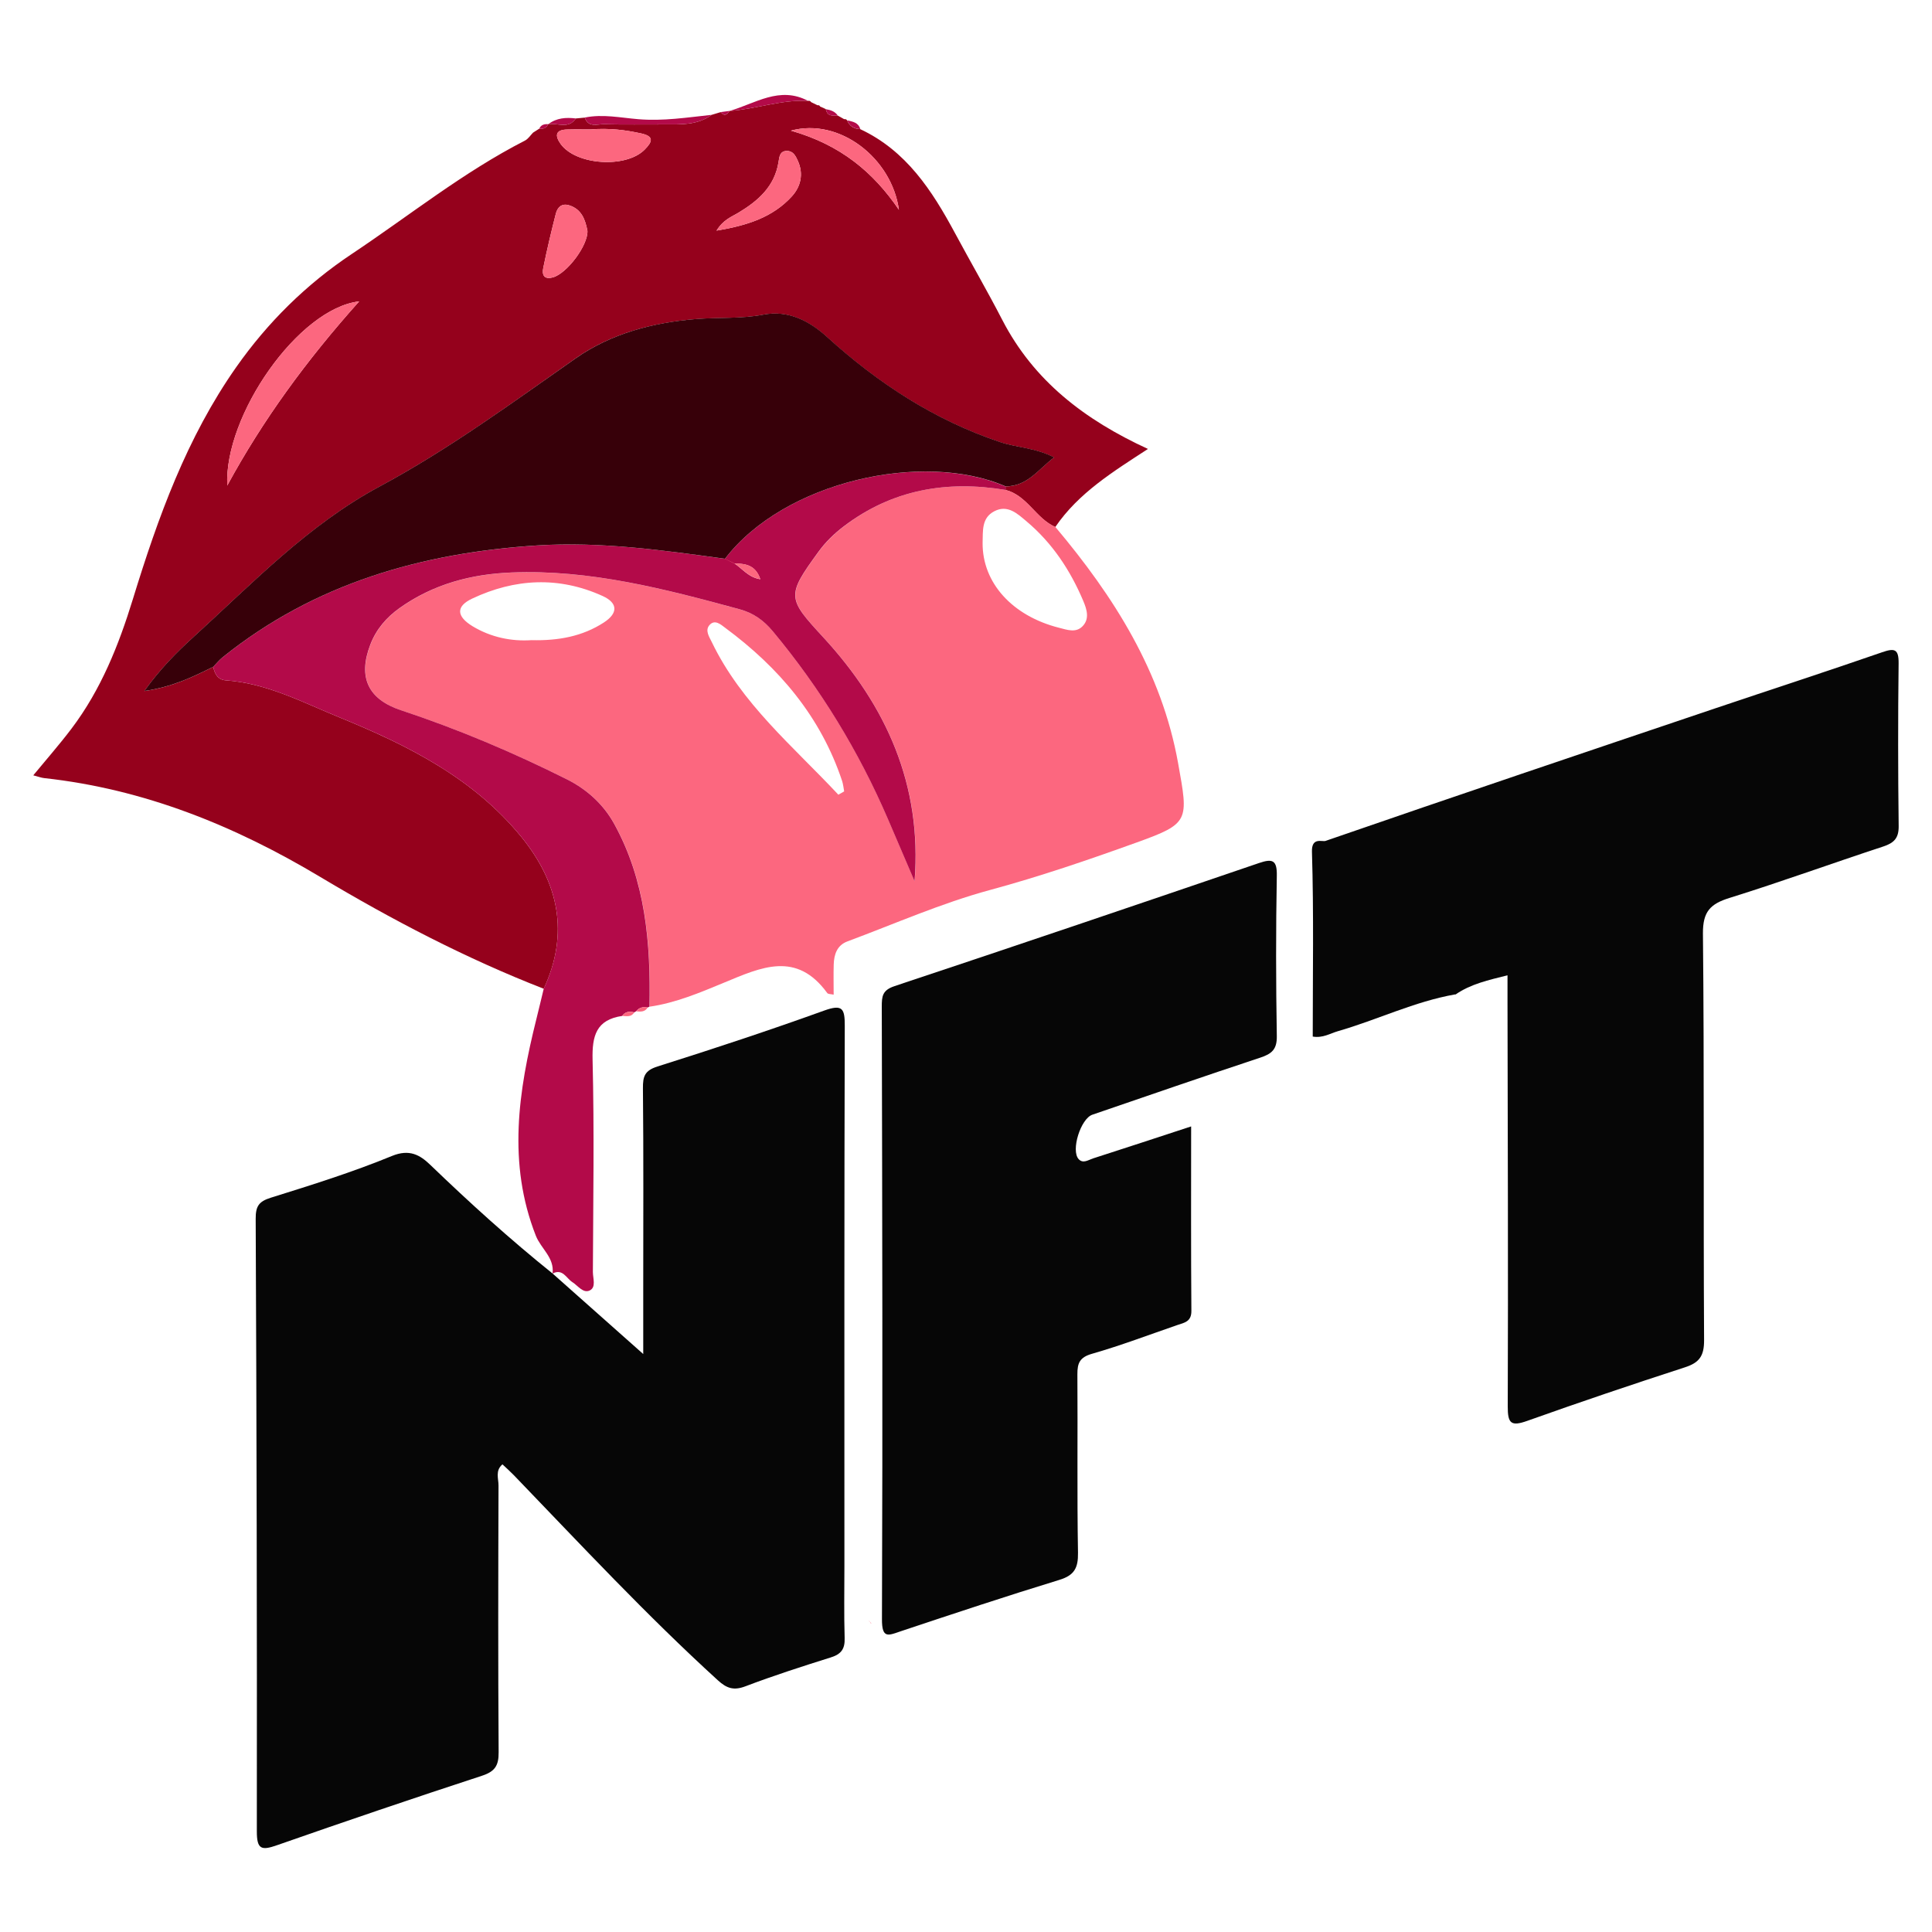 <?xml version="1.0" encoding="utf-8"?>
<!-- Generator: Adobe Illustrator 25.2.3, SVG Export Plug-In . SVG Version: 6.00 Build 0)  -->
<svg version="1.1" id="Layer_1" xmlns="http://www.w3.org/2000/svg" xmlns:xlink="http://www.w3.org/1999/xlink" x="0px" y="0px"
	 viewBox="0 0 32 32" style="enable-background:new 0 0 32 32;" xml:space="preserve">
<style type="text/css">
	.st0{fill:#060606;}
	.st1{fill:#95011C;}
	.st2{fill:#FC677F;}
	.st3{fill:#B30A49;}
	.st4{fill:#370009;}
</style>
<g>
	<path class="st0" d="M9.153,21.094c0.478,0.425,0.956,0.849,1.501,1.333c0-0.412,0-0.741,0-1.07c0-1.11,0.006-2.221-0.005-3.331
		c-0.002-0.199,0.03-0.295,0.242-0.362c0.925-0.292,1.846-0.596,2.758-0.925c0.305-0.11,0.344-0.036,0.343,0.253
		c-0.009,2.982-0.006,5.964-0.006,8.946c0,0.398-0.008,0.796,0.004,1.194c0.006,0.18-0.057,0.266-0.229,0.32
		c-0.474,0.149-0.948,0.301-1.413,0.478c-0.195,0.074-0.31,0.036-0.459-0.1c-1.181-1.076-2.269-2.245-3.376-3.394
		c-0.06-0.062-0.124-0.119-0.191-0.182c-0.123,0.105-0.064,0.238-0.065,0.352c-0.005,1.472-0.008,2.945,0.002,4.417
		c0.002,0.223-0.063,0.32-0.279,0.39c-1.134,0.371-2.264,0.755-3.39,1.149c-0.255,0.089-0.337,0.076-0.336-0.23
		c0.004-3.381-0.004-6.762-0.019-10.143c-0.001-0.208,0.049-0.288,0.25-0.351c0.676-0.211,1.354-0.423,2.008-0.692
		c0.289-0.118,0.463-0.016,0.631,0.145C7.777,19.92,8.447,20.527,9.153,21.094C9.153,21.095,9.153,21.094,9.153,21.094z"/>
	<path class="st1" d="M9.006,16.377c-1.291-0.503-2.517-1.144-3.703-1.853c-1.419-0.849-2.916-1.455-4.57-1.636
		c-0.049-0.005-0.096-0.024-0.182-0.046c0.221-0.268,0.437-0.514,0.633-0.773c0.488-0.645,0.782-1.381,1.018-2.149
		c0.414-1.348,0.89-2.671,1.71-3.838c0.522-0.743,1.159-1.372,1.914-1.875c0.952-0.634,1.846-1.355,2.87-1.879
		C8.75,2.299,8.786,2.241,8.829,2.197c0.033-0.021,0.066-0.043,0.1-0.064c0,0,0.003-0.002,0.003-0.002
		c0.066,0.009,0.119-0.01,0.148-0.075c0,0,0.001,0,0.001,0c0.154-0.023,0.336,0.087,0.457-0.094c0.049-0.005,0.098-0.01,0.148-0.014
		c0.059,0.17,0.205,0.107,0.318,0.11c0.335,0.007,0.671,0.003,1.006,0.003c0.27,0,0.543,0.014,0.778-0.159
		c0.05-0.015,0.099-0.03,0.149-0.045c0.057,0.069,0.103,0.05,0.143-0.018c0,0,0.003-0.001,0.003-0.001
		c0.437-0.03,0.858-0.191,1.302-0.167c0.022-0.005,0.038,0.002,0.05,0.021c0.036,0.017,0.071,0.035,0.107,0.052
		c0.019-0.005,0.033,0.002,0.041,0.02c0.032,0.014,0.064,0.029,0.096,0.043l-0.017,0.028c0,0,0.02-0.026,0.019-0.026
		c0.018,0.123,0.112,0.105,0.196,0.106c0,0,0.004,0.002,0.004,0.002c0.034,0.019,0.068,0.038,0.101,0.057
		c0.022-0.004,0.039,0.003,0.05,0.021c0.04,0.096,0.114,0.14,0.216,0.144c0.761,0.356,1.189,1.015,1.568,1.719
		c0.259,0.482,0.534,0.955,0.785,1.441c0.522,1.01,1.364,1.655,2.413,2.137c-0.578,0.376-1.15,0.728-1.535,1.293
		c-0.322-0.141-0.465-0.522-0.824-0.614c-0.001-0.019-0.001-0.038-0.001-0.058c0.364-0.001,0.543-0.284,0.804-0.48
		c-0.307-0.16-0.615-0.161-0.894-0.254c-1.086-0.363-2.024-0.976-2.868-1.742c-0.297-0.27-0.646-0.447-1.054-0.369
		c-0.372,0.071-0.744,0.043-1.115,0.073c-0.714,0.058-1.408,0.24-1.994,0.651C8.473,6.68,7.431,7.444,6.283,8.061
		c-1.18,0.634-2.11,1.609-3.091,2.502c-0.261,0.238-0.531,0.506-0.802,0.883c0.469-0.068,0.805-0.234,1.142-0.401
		c0.024,0.119,0.077,0.215,0.211,0.224c0.681,0.048,1.276,0.367,1.889,0.617c1.128,0.461,2.212,1.005,3.003,1.976
		C9.253,14.621,9.433,15.458,9.006,16.377z M3.764,8.042c0.59-1.085,1.309-2.071,2.185-3.05C4.945,5.107,3.71,6.88,3.764,8.042z
		 M9.772,2.144c-0.08,0-0.229-0.003-0.378,0.001C9.197,2.149,9.189,2.248,9.285,2.383c0.254,0.355,1.084,0.408,1.393,0.095
		c0.128-0.13,0.162-0.221-0.064-0.269C10.358,2.154,10.103,2.118,9.772,2.144z M11.868,3.82c0.506-0.085,0.93-0.219,1.248-0.568
		c0.145-0.159,0.198-0.369,0.099-0.588c-0.037-0.082-0.077-0.163-0.179-0.164c-0.119-0.002-0.128,0.096-0.141,0.182
		c-0.064,0.407-0.338,0.645-0.667,0.843C12.115,3.593,11.982,3.636,11.868,3.82z M9.73,3.824C9.694,3.636,9.632,3.463,9.425,3.4
		C9.302,3.362,9.232,3.437,9.206,3.54C9.13,3.837,9.059,4.137,8.998,4.438c-0.023,0.112,0.01,0.197,0.16,0.156
		C9.39,4.53,9.739,4.067,9.73,3.824z M14.889,3.475c-0.118-0.854-0.983-1.531-1.789-1.311C13.925,2.398,14.468,2.856,14.889,3.475z"
		/>
	<path class="st2" d="M16.657,8.115c0.358,0.093,0.502,0.473,0.824,0.614c0.969,1.152,1.76,2.395,2.032,3.911
		c0.172,0.958,0.192,0.998-0.686,1.314c-0.799,0.288-1.605,0.564-2.429,0.787c-0.806,0.218-1.578,0.56-2.363,0.852
		c-0.171,0.064-0.221,0.215-0.226,0.382c-0.005,0.162-0.001,0.324-0.001,0.5c-0.044-0.011-0.091-0.007-0.106-0.027
		c-0.509-0.7-1.092-0.429-1.71-0.172c-0.395,0.164-0.799,0.335-1.233,0.398c0.022-1.052-0.063-2.086-0.585-3.029
		c-0.176-0.319-0.446-0.567-0.777-0.733c-0.891-0.447-1.809-0.833-2.755-1.148c-0.536-0.178-0.718-0.538-0.506-1.087
		c0.097-0.252,0.264-0.448,0.483-0.604c0.557-0.397,1.187-0.564,1.859-0.59c1.299-0.051,2.539,0.273,3.777,0.61
		c0.227,0.062,0.398,0.185,0.547,0.364c0.787,0.945,1.422,1.982,1.907,3.111c0.147,0.343,0.294,0.686,0.441,1.029
		c0.127-1.595-0.469-2.908-1.512-4.04c-0.597-0.648-0.611-0.688-0.081-1.415c0.119-0.163,0.259-0.3,0.419-0.422
		C14.777,8.108,15.681,7.953,16.657,8.115z M16.275,8.994c-0.004,0.66,0.492,1.208,1.267,1.404c0.134,0.034,0.277,0.088,0.387-0.024
		c0.123-0.124,0.071-0.284,0.014-0.419c-0.215-0.51-0.516-0.964-0.942-1.321c-0.146-0.123-0.311-0.282-0.532-0.166
		C16.254,8.579,16.282,8.797,16.275,8.994z M8.803,10.603c0.445,0.011,0.845-0.062,1.201-0.294c0.231-0.151,0.236-0.32-0.024-0.438
		C9.256,9.543,8.528,9.581,7.82,9.915c-0.273,0.129-0.26,0.295,0.008,0.458C8.135,10.558,8.473,10.625,8.803,10.603z M13.886,13.163
		c0.032-0.018,0.064-0.037,0.096-0.055c-0.011-0.058-0.016-0.118-0.034-0.173c-0.355-1.067-1.047-1.879-1.937-2.537
		c-0.07-0.052-0.173-0.148-0.262-0.042c-0.074,0.088-0.002,0.191,0.04,0.278C12.28,11.655,13.138,12.362,13.886,13.163z"/>
	<path class="st0" d="M24.103,16.47c-0.674,0.118-1.291,0.422-1.944,0.61c-0.129,0.037-0.248,0.117-0.416,0.089
		c0-1.021,0.018-2.043-0.013-3.063c-0.007-0.245,0.17-0.159,0.225-0.178c2.148-0.743,4.302-1.469,6.456-2.196
		c0.919-0.31,1.841-0.609,2.758-0.927c0.209-0.073,0.281-0.06,0.278,0.185c-0.011,0.898-0.01,1.796,0.001,2.694
		c0.002,0.201-0.079,0.278-0.256,0.337c-0.85,0.279-1.691,0.585-2.544,0.851c-0.319,0.099-0.445,0.225-0.442,0.591
		c0.023,2.245,0.006,4.49,0.019,6.735c0.001,0.26-0.078,0.372-0.317,0.449c-0.875,0.284-1.746,0.578-2.612,0.887
		c-0.27,0.096-0.324,0.042-0.323-0.24c0.008-2.233,0-4.465-0.004-6.698c0-0.137,0-0.273,0-0.442
		c-0.313,0.079-0.607,0.142-0.862,0.319C24.107,16.471,24.103,16.47,24.103,16.47z"/>
	<path class="st0" d="M19.729,18.657c0,1.044-0.004,2.05,0.004,3.057c0.001,0.179-0.118,0.194-0.233,0.233
		c-0.47,0.162-0.936,0.339-1.413,0.476c-0.203,0.058-0.243,0.153-0.242,0.34c0.007,0.985-0.007,1.971,0.01,2.956
		c0.004,0.251-0.06,0.373-0.309,0.449c-0.879,0.269-1.752,0.559-2.624,0.85c-0.208,0.07-0.316,0.132-0.314-0.201
		c0.013-3.38,0.005-6.761-0.003-10.141c0-0.176,0.009-0.275,0.212-0.343c2.016-0.67,4.027-1.353,6.038-2.039
		c0.224-0.076,0.298-0.047,0.293,0.212c-0.016,0.885-0.015,1.77,0,2.655c0.004,0.223-0.086,0.295-0.277,0.358
		c-0.929,0.307-1.853,0.627-2.778,0.944c-0.194,0.066-0.36,0.595-0.226,0.737c0.072,0.077,0.159,0.013,0.237-0.013
		C18.633,19.017,19.162,18.843,19.729,18.657z"/>
	<path class="st3" d="M16.657,8.115c-0.976-0.162-1.88-0.007-2.683,0.604c-0.16,0.122-0.301,0.259-0.419,0.422
		c-0.53,0.728-0.517,0.767,0.081,1.415c1.043,1.132,1.639,2.445,1.512,4.04c-0.147-0.343-0.293-0.686-0.441-1.029
		c-0.486-1.129-1.12-2.166-1.907-3.111c-0.149-0.179-0.32-0.302-0.547-0.364c-1.238-0.337-2.478-0.661-3.777-0.61
		c-0.671,0.026-1.302,0.193-1.859,0.59c-0.219,0.156-0.386,0.352-0.483,0.604c-0.212,0.549-0.03,0.909,0.506,1.087
		c0.946,0.314,1.864,0.701,2.755,1.148c0.33,0.166,0.601,0.414,0.777,0.733c0.521,0.943,0.607,1.977,0.585,3.029
		c0,0-0.032,0.016-0.031,0.015c-0.076-0.016-0.141,0-0.191,0.063c0,0-0.031,0.017-0.031,0.017c-0.078-0.02-0.149-0.014-0.199,0.059
		c-0.429,0.064-0.5,0.327-0.49,0.727c0.029,1.171,0.01,2.344,0.005,3.515c0,0.105,0.058,0.253-0.054,0.306
		c-0.107,0.05-0.194-0.08-0.286-0.139c-0.101-0.064-0.16-0.23-0.328-0.142c0,0,0,0,0,0c0.034-0.263-0.193-0.413-0.277-0.627
		c-0.472-1.202-0.289-2.393,0.009-3.588c0.042-0.167,0.081-0.335,0.122-0.503c0.427-0.919,0.247-1.756-0.371-2.514
		c-0.792-0.971-1.875-1.516-3.003-1.976c-0.613-0.25-1.208-0.569-1.889-0.617c-0.134-0.009-0.187-0.106-0.211-0.224
		c0.052-0.053,0.099-0.112,0.156-0.158c1.521-1.223,3.298-1.73,5.21-1.852c1.046-0.067,2.079,0.078,3.111,0.221
		c0.05,0.024,0.1,0.048,0.15,0.073c0.134,0.085,0.233,0.233,0.434,0.265c-0.084-0.249-0.26-0.256-0.437-0.262
		c-0.05-0.025-0.099-0.05-0.149-0.075c0.98-1.282,3.277-1.795,4.648-1.199C16.656,8.076,16.656,8.095,16.657,8.115z"/>
	<path class="st3" d="M11.788,1.902C11.553,2.075,11.28,2.06,11.01,2.06c-0.335,0-0.671,0.005-1.006-0.003
		c-0.113-0.002-0.259,0.06-0.318-0.11c0.297-0.061,0.591,0.003,0.885,0.027C10.982,2.009,11.384,1.945,11.788,1.902z"/>
	<path class="st3" d="M13.385,1.671c-0.444-0.024-0.865,0.137-1.302,0.167C12.509,1.715,12.912,1.42,13.385,1.671z"/>
	<path class="st3" d="M9.539,1.962c-0.122,0.18-0.303,0.071-0.457,0.094C9.219,1.952,9.375,1.942,9.539,1.962z"/>
	<path class="st3" d="M14.249,2.138c-0.102-0.004-0.176-0.048-0.216-0.144C14.124,2.014,14.218,2.029,14.249,2.138z"/>
	<path class="st3" d="M13.877,1.915c-0.084-0.001-0.178,0.017-0.196-0.106C13.758,1.822,13.83,1.845,13.877,1.915z"/>
	<path class="st2" d="M10.536,16.751c0.05-0.063,0.115-0.08,0.191-0.063C10.681,16.765,10.608,16.757,10.536,16.751z"/>
	<path class="st2" d="M10.306,16.827c0.05-0.074,0.121-0.079,0.199-0.059C10.457,16.85,10.379,16.83,10.306,16.827z"/>
	<path class="st3" d="M12.08,1.838c-0.04,0.068-0.086,0.087-0.143,0.018C11.985,1.85,12.032,1.844,12.08,1.838z"/>
	<path class="st3" d="M9.08,2.057C9.051,2.121,8.999,2.141,8.932,2.131C8.961,2.066,9.016,2.052,9.08,2.057z"/>
	<path class="st3" d="M13.542,1.744c-0.036-0.017-0.071-0.035-0.107-0.052C13.471,1.709,13.506,1.726,13.542,1.744z"/>
	<path class="st3" d="M13.679,1.807c-0.032-0.014-0.064-0.029-0.096-0.043C13.615,1.778,13.647,1.793,13.679,1.807z"/>
	<path class="st3" d="M13.983,1.973c-0.034-0.019-0.068-0.038-0.101-0.057C13.915,1.935,13.949,1.954,13.983,1.973z"/>
	<path class="st3" d="M8.929,2.133c-0.033,0.021-0.066,0.043-0.1,0.064C8.863,2.176,8.896,2.154,8.929,2.133z"/>
	<path class="st2" d="M14.406,26.855c-0.007-0.003-0.015-0.007-0.022-0.01c0.006,0.004,0.013,0.009,0.019,0.013L14.406,26.855z"/>
	<path class="st2" d="M14.404,26.858c0.01,0.011,0.02,0.022,0.031,0.033c-0.006-0.003-0.014-0.004-0.017-0.009
		c-0.005-0.008-0.007-0.018-0.011-0.027C14.406,26.855,14.404,26.858,14.404,26.858z"/>
	<path class="st4" d="M12.009,9.255c-1.032-0.142-2.065-0.287-3.111-0.221c-1.912,0.122-3.689,0.629-5.21,1.852
		c-0.057,0.046-0.104,0.105-0.156,0.158c-0.336,0.167-0.673,0.333-1.142,0.401c0.271-0.377,0.541-0.645,0.802-0.883
		c0.981-0.893,1.91-1.868,3.091-2.502c1.149-0.617,2.19-1.382,3.252-2.125c0.587-0.411,1.28-0.593,1.994-0.651
		c0.371-0.03,0.743-0.002,1.115-0.073c0.408-0.078,0.757,0.099,1.054,0.369c0.844,0.766,1.782,1.379,2.868,1.742
		c0.279,0.093,0.587,0.094,0.894,0.254c-0.261,0.196-0.44,0.479-0.804,0.48c-1.371-0.595-3.668-0.082-4.648,1.199L12.009,9.255z"/>
	<path class="st2" d="M3.764,8.042C3.71,6.88,4.945,5.107,5.949,4.992C5.073,5.971,4.354,6.956,3.764,8.042z"/>
	<path class="st2" d="M9.772,2.144c0.331-0.026,0.587,0.01,0.842,0.064c0.227,0.048,0.192,0.14,0.064,0.269
		C10.37,2.791,9.54,2.738,9.285,2.383C9.189,2.248,9.197,2.149,9.394,2.144C9.543,2.141,9.692,2.144,9.772,2.144z"/>
	<path class="st2" d="M11.868,3.82c0.114-0.184,0.247-0.227,0.36-0.295c0.328-0.198,0.603-0.436,0.667-0.843
		c0.013-0.085,0.022-0.183,0.141-0.182c0.102,0.002,0.142,0.082,0.179,0.164c0.099,0.219,0.046,0.429-0.099,0.588
		C12.798,3.601,12.374,3.735,11.868,3.82z"/>
	<path class="st2" d="M9.73,3.824C9.739,4.067,9.39,4.53,9.158,4.593C9.007,4.634,8.975,4.55,8.998,4.438
		c0.062-0.301,0.132-0.6,0.208-0.898C9.232,3.437,9.302,3.362,9.425,3.4C9.632,3.463,9.694,3.636,9.73,3.824z"/>
	<path class="st2" d="M14.889,3.475c-0.421-0.619-0.964-1.077-1.789-1.311C13.906,1.945,14.771,2.621,14.889,3.475z"/>
	<path class="st2" d="M12.157,9.331c0.177,0.006,0.353,0.013,0.437,0.262c-0.201-0.032-0.301-0.18-0.434-0.265
		C12.16,9.328,12.157,9.331,12.157,9.331z"/>
	<path class="st2" d="M12.008,9.257c0.05,0.025,0.099,0.05,0.149,0.075c0,0,0.003-0.003,0.003-0.003
		c-0.05-0.024-0.1-0.048-0.15-0.073C12.009,9.255,12.008,9.257,12.008,9.257z"/>
</g>
</svg>

